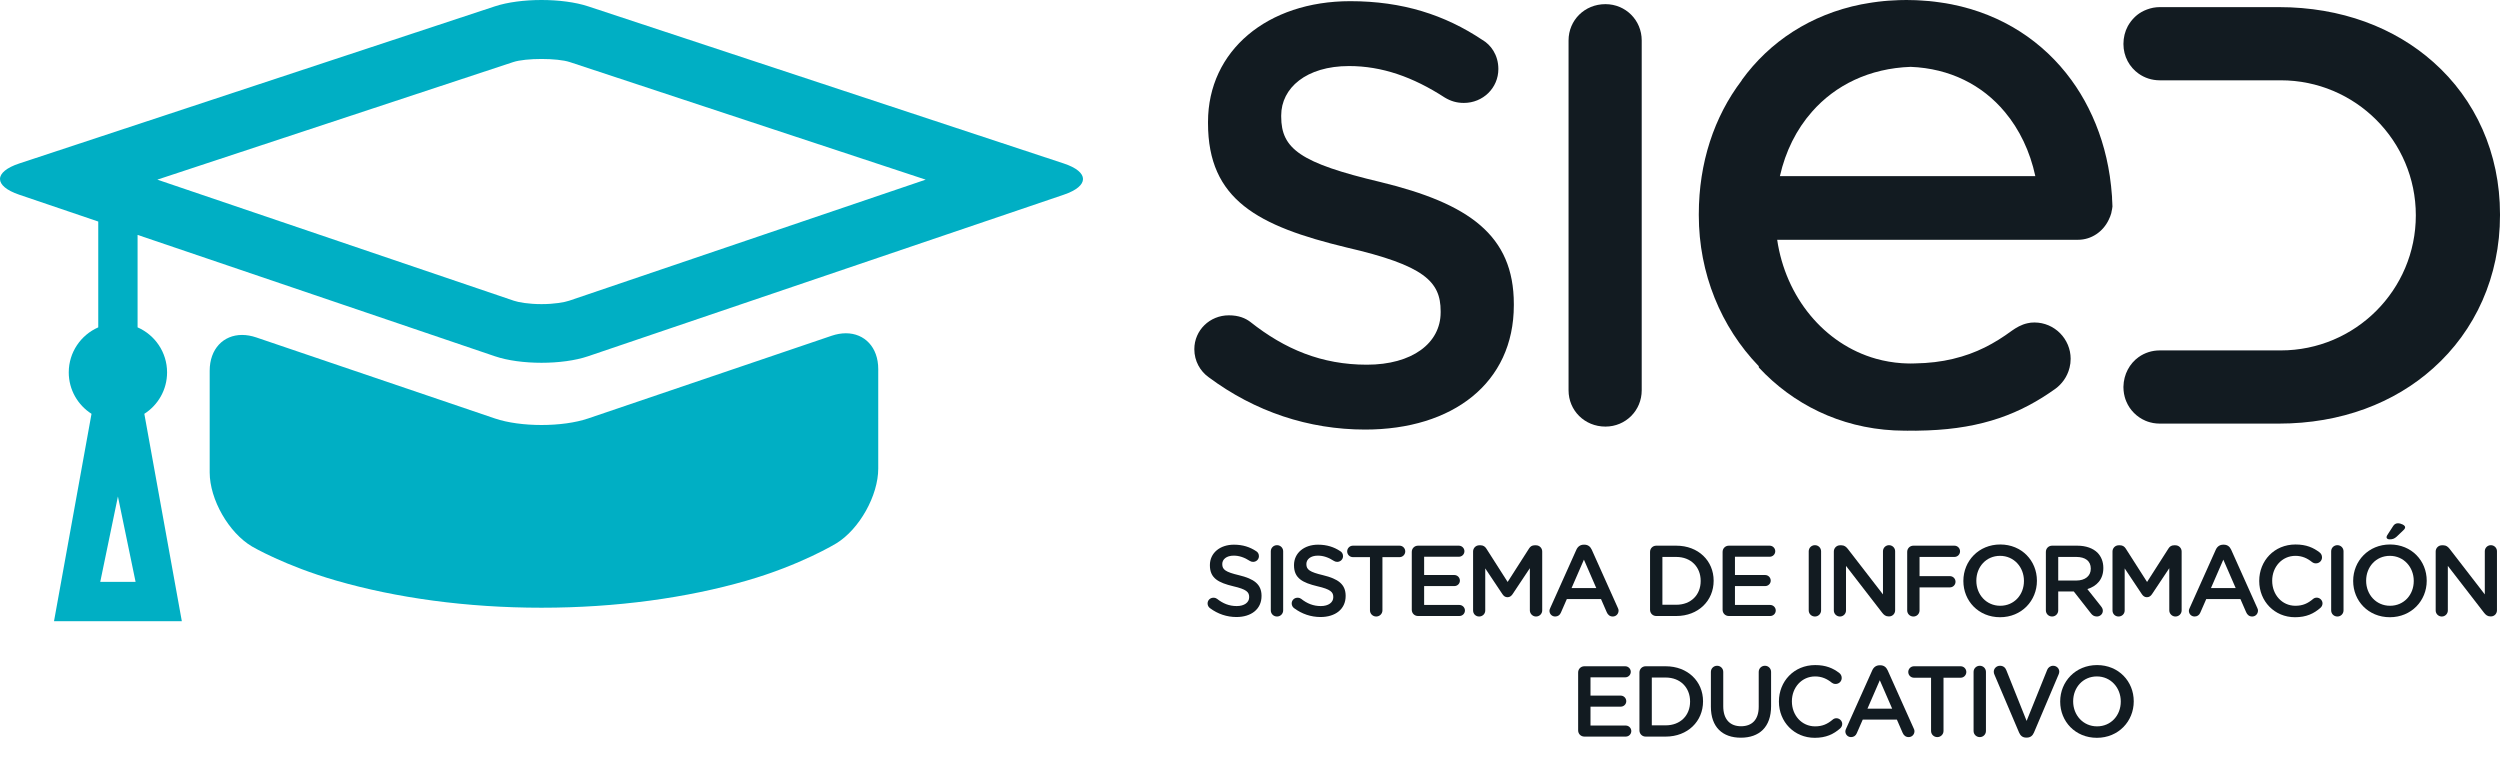 <?xml version="1.0" encoding="utf-8"?>
<!-- Generator: Adobe Illustrator 16.0.0, SVG Export Plug-In . SVG Version: 6.00 Build 0)  -->
<!DOCTYPE svg PUBLIC "-//W3C//DTD SVG 1.1//EN" "http://www.w3.org/Graphics/SVG/1.1/DTD/svg11.dtd">
<svg version="1.1" id="Capa_1" xmlns="http://www.w3.org/2000/svg" xmlns:xlink="http://www.w3.org/1999/xlink" x="0px" y="0px"
	 width="323.119px" height="98.775px" viewBox="0 0 323.119 98.775" enable-background="new 0 0 323.119 98.775"
	 xml:space="preserve">
<g>
	<g>
		<path fill="#121B21" d="M156.39,78.605c-0.183-0.131-0.313-0.352-0.313-0.611c0-0.415,0.338-0.74,0.754-0.74
			c0.221,0,0.363,0.065,0.467,0.143c0.754,0.598,1.559,0.936,2.545,0.936c0.987,0,1.61-0.467,1.61-1.143v-0.025
			c0-0.65-0.363-1-2.052-1.391c-1.935-0.467-3.025-1.038-3.025-2.713v-0.026c0-1.558,1.299-2.636,3.104-2.636
			c1.143,0,2.064,0.299,2.883,0.844c0.182,0.104,0.351,0.324,0.351,0.637c0,0.415-0.338,0.74-0.753,0.74
			c-0.156,0-0.286-0.039-0.416-0.117c-0.701-0.455-1.376-0.688-2.09-0.688c-0.936,0-1.48,0.48-1.48,1.077v0.027
			c0,0.701,0.415,1.012,2.168,1.428c1.922,0.467,2.908,1.156,2.908,2.662v0.025c0,1.701-1.337,2.715-3.246,2.715
			C158.571,79.748,157.402,79.357,156.39,78.605z"/>
		<path fill="#121B21" d="M164.248,71.256c0-0.442,0.351-0.793,0.805-0.793c0.441,0,0.793,0.351,0.793,0.793v7.635
			c0,0.441-0.352,0.792-0.793,0.792c-0.454,0-0.805-0.351-0.805-0.792V71.256z"/>
		<path fill="#121B21" d="M167.261,78.605c-0.183-0.131-0.313-0.352-0.313-0.611c0-0.415,0.338-0.74,0.754-0.74
			c0.221,0,0.363,0.065,0.467,0.143c0.754,0.598,1.559,0.936,2.545,0.936c0.987,0,1.61-0.467,1.61-1.143v-0.025
			c0-0.65-0.363-1-2.052-1.391c-1.935-0.467-3.025-1.038-3.025-2.713v-0.026c0-1.558,1.299-2.636,3.104-2.636
			c1.143,0,2.064,0.299,2.883,0.844c0.182,0.104,0.351,0.324,0.351,0.637c0,0.415-0.338,0.74-0.753,0.74
			c-0.156,0-0.286-0.039-0.416-0.117c-0.701-0.455-1.376-0.688-2.09-0.688c-0.936,0-1.48,0.48-1.48,1.077v0.027
			c0,0.701,0.415,1.012,2.168,1.428c1.922,0.467,2.908,1.156,2.908,2.662v0.025c0,1.701-1.337,2.715-3.246,2.715
			C169.442,79.748,168.273,79.357,167.261,78.605z"/>
		<path fill="#121B21" d="M177.066,72.008h-2.207c-0.416,0-0.74-0.337-0.74-0.74c0-0.402,0.324-0.74,0.74-0.74h6.038
			c0.402,0,0.728,0.338,0.728,0.74c0,0.403-0.325,0.74-0.728,0.74h-2.221v6.883c0,0.441-0.363,0.792-0.806,0.792
			c-0.441,0-0.805-0.351-0.805-0.792V72.008z"/>
		<path fill="#121B21" d="M182.469,78.813v-7.479c0-0.454,0.351-0.806,0.806-0.806h5.285c0.389,0,0.714,0.325,0.714,0.715
			c0,0.402-0.325,0.715-0.714,0.715h-4.494v2.363h3.909c0.39,0,0.714,0.324,0.714,0.727c0,0.39-0.324,0.701-0.714,0.701h-3.909
			v2.441h4.559c0.39,0,0.715,0.324,0.715,0.714c0,0.403-0.325,0.714-0.715,0.714h-5.35C182.82,79.617,182.469,79.268,182.469,78.813
			z"/>
		<path fill="#121B21" d="M190.392,71.281c0-0.441,0.351-0.805,0.805-0.805h0.17c0.35,0,0.584,0.182,0.74,0.428l2.752,4.312
			l2.766-4.324c0.17-0.272,0.403-0.415,0.728-0.415h0.169c0.455,0,0.805,0.363,0.805,0.805v7.609c0,0.441-0.35,0.792-0.805,0.792
			c-0.428,0-0.792-0.364-0.792-0.792v-5.454l-2.221,3.337c-0.169,0.26-0.376,0.416-0.675,0.416c-0.286,0-0.494-0.156-0.662-0.416
			l-2.208-3.311v5.44c0,0.442-0.351,0.779-0.792,0.779s-0.779-0.337-0.779-0.779V71.281z"/>
		<path fill="#121B21" d="M200.368,78.579l3.376-7.532c0.182-0.402,0.506-0.648,0.961-0.648h0.078c0.454,0,0.766,0.246,0.947,0.648
			l3.377,7.532c0.064,0.116,0.09,0.233,0.09,0.337c0,0.43-0.324,0.767-0.752,0.767c-0.377,0-0.637-0.221-0.779-0.559l-0.74-1.7
			h-4.415l-0.767,1.752c-0.129,0.325-0.402,0.507-0.74,0.507c-0.415,0-0.74-0.325-0.74-0.74
			C200.263,78.826,200.302,78.709,200.368,78.579z M206.315,76.008l-1.597-3.675l-1.598,3.675H206.315z"/>
		<path fill="#121B21" d="M213.264,71.333c0-0.454,0.351-0.806,0.806-0.806h2.584c2.856,0,4.83,1.961,4.83,4.52v0.025
			c0,2.559-1.974,4.545-4.83,4.545h-2.584c-0.455,0-0.806-0.35-0.806-0.805V71.333z M216.654,78.163
			c1.908,0,3.155-1.285,3.155-3.064v-0.026c0-1.778-1.247-3.09-3.155-3.09h-1.793v6.181H216.654z"/>
		<path fill="#121B21" d="M222.642,78.813v-7.479c0-0.454,0.35-0.806,0.805-0.806h5.285c0.39,0,0.715,0.325,0.715,0.715
			c0,0.402-0.325,0.715-0.715,0.715h-4.493v2.363h3.909c0.389,0,0.714,0.324,0.714,0.727c0,0.39-0.325,0.701-0.714,0.701h-3.909
			v2.441h4.558c0.391,0,0.715,0.324,0.715,0.714c0,0.403-0.324,0.714-0.715,0.714h-5.35
			C222.992,79.617,222.642,79.268,222.642,78.813z"/>
		<path fill="#121B21" d="M233.773,71.256c0-0.442,0.351-0.793,0.805-0.793c0.441,0,0.793,0.351,0.793,0.793v7.635
			c0,0.441-0.352,0.792-0.793,0.792c-0.454,0-0.805-0.351-0.805-0.792V71.256z"/>
		<path fill="#121B21" d="M237.019,71.281c0-0.441,0.352-0.805,0.806-0.805h0.169c0.39,0,0.61,0.194,0.831,0.467l4.545,5.883v-5.584
			c0-0.429,0.351-0.779,0.778-0.779c0.442,0,0.793,0.351,0.793,0.779v7.635c0,0.441-0.338,0.793-0.779,0.793h-0.064
			c-0.377,0-0.611-0.195-0.832-0.48l-4.674-6.051v5.765c0,0.429-0.352,0.779-0.779,0.779c-0.441,0-0.793-0.351-0.793-0.779V71.281z"
			/>
		<path fill="#121B21" d="M246.5,71.333c0-0.454,0.351-0.806,0.806-0.806h5.298c0.402,0,0.728,0.325,0.728,0.729
			c0,0.402-0.325,0.727-0.728,0.727h-4.507v2.48h3.922c0.402,0,0.728,0.324,0.728,0.727s-0.325,0.728-0.728,0.728h-3.922v2.974
			c0,0.441-0.35,0.792-0.791,0.792c-0.455,0-0.806-0.351-0.806-0.792V71.333z"/>
		<path fill="#121B21" d="M253.761,75.099v-0.026c0-2.558,1.974-4.7,4.766-4.7s4.74,2.116,4.74,4.675v0.025
			c0,2.559-1.975,4.701-4.766,4.701C255.708,79.773,253.761,77.656,253.761,75.099z M261.591,75.099v-0.026
			c0-1.766-1.285-3.232-3.09-3.232c-1.806,0-3.064,1.441-3.064,3.207v0.025c0,1.767,1.285,3.221,3.09,3.221
			S261.591,76.865,261.591,75.099z"/>
		<path fill="#121B21" d="M264.424,71.333c0-0.454,0.351-0.806,0.806-0.806h3.246c1.143,0,2.039,0.338,2.623,0.91
			c0.48,0.493,0.753,1.168,0.753,1.961v0.025c0,1.454-0.845,2.338-2.064,2.714l1.739,2.194c0.156,0.195,0.26,0.363,0.26,0.61
			c0,0.441-0.376,0.74-0.766,0.74c-0.363,0-0.598-0.169-0.779-0.415l-2.207-2.818h-2.014v2.441c0,0.441-0.35,0.792-0.791,0.792
			c-0.455,0-0.806-0.351-0.806-0.792V71.333z M268.359,75.033c1.143,0,1.87-0.597,1.87-1.519v-0.026
			c0-0.974-0.701-1.506-1.883-1.506h-2.325v3.051H268.359z"/>
		<path fill="#121B21" d="M273.035,71.281c0-0.441,0.352-0.805,0.806-0.805h0.169c0.351,0,0.584,0.182,0.74,0.428l2.753,4.312
			l2.766-4.324c0.169-0.272,0.403-0.415,0.728-0.415h0.168c0.455,0,0.806,0.363,0.806,0.805v7.609c0,0.441-0.351,0.792-0.806,0.792
			c-0.428,0-0.791-0.364-0.791-0.792v-5.454l-2.221,3.337c-0.169,0.26-0.377,0.416-0.676,0.416c-0.285,0-0.493-0.156-0.662-0.416
			l-2.207-3.311v5.44c0,0.442-0.352,0.779-0.793,0.779s-0.779-0.337-0.779-0.779V71.281z"/>
		<path fill="#121B21" d="M283.011,78.579l3.375-7.532c0.182-0.402,0.507-0.648,0.961-0.648h0.078c0.455,0,0.767,0.246,0.948,0.648
			l3.376,7.532c0.064,0.116,0.091,0.233,0.091,0.337c0,0.43-0.324,0.767-0.753,0.767c-0.377,0-0.637-0.221-0.779-0.559l-0.74-1.7
			h-4.414l-0.767,1.752c-0.13,0.325-0.403,0.507-0.74,0.507c-0.415,0-0.74-0.325-0.74-0.74
			C282.907,78.826,282.946,78.709,283.011,78.579z M288.958,76.008l-1.598-3.675l-1.598,3.675H288.958z"/>
		<path fill="#121B21" d="M291.999,75.099v-0.026c0-2.584,1.935-4.7,4.688-4.7c1.402,0,2.325,0.415,3.116,1.026
			c0.17,0.129,0.313,0.35,0.313,0.636c0,0.441-0.352,0.779-0.793,0.779c-0.221,0-0.376-0.078-0.48-0.155
			c-0.623-0.507-1.298-0.818-2.168-0.818c-1.727,0-3,1.428-3,3.207v0.025c0,1.779,1.26,3.221,3,3.221
			c0.961,0,1.609-0.312,2.272-0.869c0.116-0.104,0.286-0.183,0.48-0.183c0.402,0,0.753,0.338,0.753,0.74
			c0,0.247-0.117,0.441-0.26,0.571c-0.857,0.754-1.831,1.221-3.299,1.221C293.972,79.773,291.999,77.709,291.999,75.099z"/>
		<path fill="#121B21" d="M301.298,71.256c0-0.442,0.35-0.793,0.805-0.793c0.441,0,0.792,0.351,0.792,0.793v7.635
			c0,0.441-0.351,0.792-0.792,0.792c-0.455,0-0.805-0.351-0.805-0.792V71.256z"/>
		<path fill="#121B21" d="M304.142,75.099v-0.026c0-2.558,1.974-4.7,4.766-4.7s4.739,2.116,4.739,4.675v0.025
			c0,2.559-1.974,4.701-4.765,4.701C306.089,79.773,304.142,77.656,304.142,75.099z M311.972,75.099v-0.026
			c0-1.766-1.285-3.232-3.09-3.232c-1.806,0-3.064,1.441-3.064,3.207v0.025c0,1.767,1.285,3.221,3.09,3.221
			S311.972,76.865,311.972,75.099z M308.453,69.438c0-0.092,0.053-0.208,0.104-0.286l0.74-1.143
			c0.143-0.233,0.351-0.376,0.623-0.376c0.415,0,0.936,0.26,0.936,0.506c0,0.143-0.092,0.273-0.222,0.39l-0.869,0.831
			c-0.313,0.285-0.559,0.351-0.922,0.351C308.623,69.71,308.453,69.605,308.453,69.438z"/>
		<path fill="#121B21" d="M314.805,71.281c0-0.441,0.351-0.805,0.805-0.805h0.169c0.39,0,0.61,0.194,0.831,0.467l4.545,5.883v-5.584
			c0-0.429,0.351-0.779,0.779-0.779c0.441,0,0.792,0.351,0.792,0.779v7.635c0,0.441-0.338,0.793-0.779,0.793h-0.064
			c-0.377,0-0.61-0.195-0.831-0.48l-4.675-6.051v5.765c0,0.429-0.351,0.779-0.779,0.779c-0.441,0-0.792-0.351-0.792-0.779V71.281z"
			/>
		<path fill="#121B21" d="M203.971,94.398v-7.479c0-0.454,0.351-0.806,0.806-0.806h5.285c0.389,0,0.714,0.325,0.714,0.715
			c0,0.402-0.325,0.715-0.714,0.715h-4.494v2.363h3.909c0.39,0,0.714,0.324,0.714,0.727c0,0.39-0.324,0.701-0.714,0.701h-3.909
			v2.441h4.559c0.39,0,0.715,0.324,0.715,0.714c0,0.403-0.325,0.714-0.715,0.714h-5.35
			C204.322,95.203,203.971,94.854,203.971,94.398z"/>
		<path fill="#121B21" d="M211.894,86.919c0-0.454,0.351-0.806,0.805-0.806h2.584c2.857,0,4.831,1.961,4.831,4.52v0.025
			c0,2.559-1.974,4.545-4.831,4.545h-2.584c-0.454,0-0.805-0.35-0.805-0.805V86.919z M215.283,93.749
			c1.91,0,3.156-1.285,3.156-3.064v-0.026c0-1.778-1.246-3.09-3.156-3.09h-1.791v6.181H215.283z"/>
		<path fill="#121B21" d="M221.128,91.348v-4.506c0-0.442,0.352-0.793,0.806-0.793c0.441,0,0.792,0.351,0.792,0.793v4.44
			c0,1.688,0.87,2.584,2.299,2.584c1.415,0,2.285-0.845,2.285-2.519v-4.506c0-0.442,0.351-0.793,0.805-0.793
			c0.441,0,0.793,0.351,0.793,0.793v4.428c0,2.713-1.533,4.077-3.909,4.077C222.635,95.347,221.128,93.982,221.128,91.348z"/>
		<path fill="#121B21" d="M229.921,90.685v-0.026c0-2.584,1.936-4.7,4.688-4.7c1.403,0,2.325,0.415,3.117,1.026
			c0.169,0.129,0.312,0.35,0.312,0.636c0,0.441-0.351,0.779-0.792,0.779c-0.221,0-0.377-0.078-0.48-0.155
			c-0.623-0.507-1.299-0.818-2.168-0.818c-1.728,0-3,1.428-3,3.207v0.025c0,1.779,1.26,3.221,3,3.221
			c0.961,0,1.609-0.312,2.271-0.869c0.117-0.104,0.286-0.183,0.48-0.183c0.402,0,0.754,0.338,0.754,0.74
			c0,0.247-0.117,0.441-0.26,0.571c-0.857,0.754-1.831,1.221-3.299,1.221C231.896,95.359,229.921,93.295,229.921,90.685z"/>
		<path fill="#121B21" d="M238.611,94.165l3.376-7.532c0.182-0.402,0.507-0.648,0.961-0.648h0.078c0.454,0,0.767,0.246,0.948,0.648
			l3.375,7.532c0.065,0.116,0.092,0.233,0.092,0.337c0,0.43-0.324,0.767-0.754,0.767c-0.376,0-0.636-0.221-0.779-0.559l-0.739-1.7
			h-4.415l-0.766,1.752c-0.131,0.325-0.403,0.507-0.74,0.507c-0.416,0-0.74-0.325-0.74-0.74
			C238.507,94.412,238.546,94.295,238.611,94.165z M244.558,91.594l-1.598-3.675l-1.597,3.675H244.558z"/>
		<path fill="#121B21" d="M249.585,87.594h-2.207c-0.416,0-0.74-0.337-0.74-0.74c0-0.402,0.324-0.74,0.74-0.74h6.037
			c0.402,0,0.728,0.338,0.728,0.74c0,0.403-0.325,0.74-0.728,0.74h-2.221v6.883c0,0.441-0.363,0.792-0.805,0.792
			s-0.805-0.351-0.805-0.792V87.594z"/>
		<path fill="#121B21" d="M255.08,86.842c0-0.442,0.352-0.793,0.805-0.793c0.442,0,0.793,0.351,0.793,0.793v7.635
			c0,0.441-0.351,0.792-0.793,0.792c-0.453,0-0.805-0.351-0.805-0.792V86.842z"/>
		<path fill="#121B21" d="M260.962,94.684l-3.181-7.479c-0.052-0.117-0.091-0.234-0.091-0.377c0-0.429,0.35-0.779,0.805-0.779
			c0.416,0,0.688,0.234,0.818,0.572l2.623,6.557l2.662-6.609c0.104-0.272,0.389-0.52,0.766-0.52c0.441,0,0.792,0.338,0.792,0.766
			c0,0.117-0.038,0.248-0.077,0.338l-3.195,7.531c-0.168,0.403-0.467,0.65-0.922,0.65h-0.09
			C261.43,95.334,261.132,95.087,260.962,94.684z"/>
		<path fill="#121B21" d="M266.275,90.685v-0.026c0-2.558,1.975-4.7,4.766-4.7c2.793,0,4.74,2.116,4.74,4.675v0.025
			c0,2.559-1.975,4.701-4.766,4.701C268.223,95.359,266.275,93.242,266.275,90.685z M274.105,90.685v-0.026
			c0-1.766-1.285-3.232-3.09-3.232s-3.064,1.441-3.064,3.207v0.025c0,1.767,1.285,3.221,3.09,3.221S274.105,92.451,274.105,90.685z"
			/>
	</g>
	<g>
		<path fill="#121B21" d="M156.212,48.752c-1.078-0.768-1.848-2.075-1.848-3.615c0-2.46,2-4.383,4.459-4.383
			c1.307,0,2.156,0.384,2.77,0.846c4.461,3.537,9.229,5.536,15.072,5.536s9.535-2.769,9.535-6.766v-0.154
			c0-3.845-2.152-5.92-12.15-8.229c-11.457-2.767-17.918-6.15-17.918-16.07v-0.153c0-9.229,7.691-15.612,18.381-15.612
			c6.766,0,12.227,1.77,17.07,5c1.076,0.616,2.076,1.922,2.076,3.769c0,2.46-1.998,4.382-4.459,4.382
			c-0.924,0-1.691-0.23-2.461-0.691c-4.152-2.691-8.152-4.075-12.381-4.075c-5.537,0-8.766,2.845-8.766,6.381v0.155
			c0,4.152,2.459,5.998,12.84,8.458c11.381,2.769,17.227,6.845,17.227,15.766v0.152c0,10.072-7.922,16.071-19.225,16.071
			C169.13,55.518,162.208,53.212,156.212,48.752z"/>
		<path fill="#121B21" d="M202.732,5.227c0-2.614,2.076-4.691,4.768-4.691c2.611,0,4.688,2.077,4.688,4.691v45.216
			c0,2.614-2.076,4.693-4.688,4.693c-2.691,0-4.768-2.079-4.768-4.693V5.227z"/>
		<path fill="#121B21" d="M272.878,27.551c0.02-0.064,0.02-0.136,0.035-0.201c0.051-0.22,0.1-0.438,0.117-0.669
			c0-0.051-0.006-0.1-0.008-0.149c-0.004-0.116-0.006-0.23-0.014-0.351c-0.01-0.17-0.01-0.34-0.029-0.5v-0.11
			c0-0.07,0-0.15-0.01-0.219c-0.061-0.881-0.16-1.741-0.281-2.591c-0.469-3.17-1.41-6.12-2.75-8.779
			c-0.641-1.28-1.379-2.491-2.209-3.63c-3.621-4.972-8.932-8.491-15.482-9.79c-0.5-0.102-1-0.182-1.5-0.25
			c-0.459-0.071-0.92-0.121-1.389-0.171c-0.361-0.039-0.721-0.061-1.09-0.079c-0.432-0.031-0.881-0.051-1.33-0.051
			C246.769,0,246.587,0,246.417,0c-0.629,0-1.238,0.021-1.85,0.062c-0.369,0.019-0.74,0.04-1.1,0.079
			c-0.48,0.05-0.939,0.1-1.4,0.171c-0.16,0.02-0.299,0.049-0.439,0.068c-0.35,0.062-0.699,0.12-1.041,0.182h-0.01
			c-6.549,1.31-11.859,4.818-15.459,9.79c0,0.02-0.01,0.028-0.01,0.049c-3.561,4.68-5.541,10.65-5.541,17.28v0.15
			c0,7.51,2.861,14.43,7.74,19.489c0,0.06,0.01,0.131,0.029,0.19c4.381,4.699,10.432,7.761,17.49,8.119
			c0.391,0.021,0.76,0.031,1.141,0.031c0.199,0.009,0.4,0.009,0.6,0.009c0.1,0,0.201,0,0.301-0.009h0.141
			c0.209,0.009,0.42,0.009,0.629,0.009c0.109,0,0.211,0,0.32-0.009c0.4,0,0.789-0.011,1.189-0.031
			c7.092-0.27,12.021-2.148,16.561-5.42c0.721-0.54,1.48-1.449,1.781-2.699c0.09-0.35,0.139-0.73,0.139-1.14
			c0-2.54-2.068-4.69-4.689-4.69c-0.32,0-0.609,0.029-0.891,0.1c-0.799,0.171-1.459,0.571-2.029,0.97
			c-2.23,1.641-4.59,2.92-7.551,3.621c-0.02,0.009-0.039,0.02-0.07,0.02c-1.469,0.35-3.09,0.551-4.91,0.58
			c-0.18,0.011-0.359,0.011-0.539,0.011c-0.01,0-0.01,0-0.02,0c-0.17,0-0.342,0-0.5-0.011c-0.211,0-0.42-0.011-0.631-0.029
			c-1.141-0.081-2.24-0.271-3.311-0.57c-6.74-1.89-11.709-8-12.789-15.381h13.922h24.74h0.219c1.74,0,3.244-1.054,3.971-2.59
			c0.018-0.037,0.031-0.075,0.049-0.112c0.047-0.105,0.102-0.207,0.141-0.317c0.047-0.135,0.094-0.261,0.133-0.402
			c0.002-0.005,0.004-0.009,0.006-0.014C272.878,27.553,272.878,27.553,272.878,27.551z M243.621,22.761h-13.572
			c0.721-3.21,2.141-6.04,4.131-8.301c3.039-3.47,7.439-5.629,12.77-5.819c5.07,0.2,9.271,2.35,12.16,5.819
			c1.9,2.261,3.26,5.091,3.951,8.301H243.621z"/>
		<g>
			<path fill="#121B21" d="M323.119,27.681v0.15c0,7.909-3.189,14.909-8.648,19.771c-4.99,4.469-11.871,7.148-19.951,7.148H279.14
				c-0.15,0-0.291-0.01-0.432-0.02c-0.289-0.029-0.559-0.069-0.83-0.15c-0.199-0.05-0.389-0.12-0.58-0.2
				c-0.559-0.239-1.059-0.579-1.479-1c-0.211-0.21-0.4-0.438-0.57-0.689c-0.17-0.249-0.311-0.521-0.43-0.8
				c-0.08-0.189-0.15-0.38-0.201-0.579c-0.08-0.271-0.119-0.551-0.148-0.83c-0.012-0.141-0.021-0.28-0.021-0.42v-0.08
				c0.031-1.61,0.801-3,1.98-3.841c0.77-0.539,1.699-0.85,2.711-0.85h15.639c9.641,0,17.461-7.81,17.461-17.46
				c0-9.641-7.82-17.451-17.461-17.451H279.14c-1.012,0-1.941-0.31-2.711-0.85c-1.199-0.84-1.98-2.239-1.98-3.84
				c0-0.839,0.201-1.629,0.561-2.3c0.109-0.2,0.23-0.391,0.369-0.57V2.812c0.141-0.182,0.281-0.352,0.441-0.511
				c0.279-0.29,0.59-0.529,0.939-0.73c0,0,0-0.009,0.01-0.009c0.461-0.261,0.971-0.451,1.52-0.562
				c0.141-0.029,0.281-0.049,0.42-0.059c0.141-0.011,0.281-0.021,0.432-0.021h15.379c8.1,0,14.99,2.66,19.99,7.11
				C319.949,12.852,323.119,19.78,323.119,27.681z"/>
		</g>
	</g>
	<g>
		<path fill="#00AFC4" d="M109.324,43.075c-0.577,0.001-1.191,0.103-1.828,0.319L76.005,54.088
			c-1.654,0.561-3.835,0.842-6.017,0.842c-2.181,0-4.361-0.281-6.016-0.842L33.117,43.61c-0.637-0.216-1.251-0.319-1.829-0.319
			c-2.421,0-4.187,1.809-4.187,4.631v13.133c0,3.494,2.463,7.805,5.474,9.579c0,0,4.241,2.499,10.919,4.417
			c7.688,2.218,16.768,3.495,26.494,3.495c9.728,0,18.808-1.277,26.495-3.495c7.027-2.02,11.607-4.823,11.607-4.823
			c2.981-1.823,5.421-6.175,5.421-9.669V47.705C113.512,44.883,111.746,43.075,109.324,43.075z"/>
		<path fill="#00AFC4" d="M137.482,21.126L76.021,0.822C74.363,0.274,72.176,0,69.988,0c-2.187,0-4.373,0.274-6.033,0.822
			L2.494,21.126c-3.318,1.096-3.326,2.912-0.018,4.036l10.223,3.472v13.676c-2.242,0.981-3.813,3.217-3.813,5.821
			c0,2.253,1.176,4.226,2.942,5.354L6.981,80.289h16.52l-4.847-26.803c1.766-1.129,2.94-3.102,2.94-5.354
			c0-2.604-1.569-4.84-3.812-5.821V30.36l46.189,15.687c1.654,0.562,3.835,0.842,6.016,0.842c2.182,0,4.361-0.28,6.017-0.843
			L137.5,25.163C140.809,24.039,140.801,22.222,137.482,21.126z M69.988,39.307c-1.684,0-2.979-0.237-3.577-0.44L20.334,23.218
			l46-15.195c1.617-0.534,5.693-0.534,7.31,0l45.999,15.196L73.566,38.865C72.968,39.068,71.672,39.307,69.988,39.307z
			 M12.957,75.206l2.284-11.037l2.283,11.037H12.957z"/>
	</g>
</g>
</svg>
